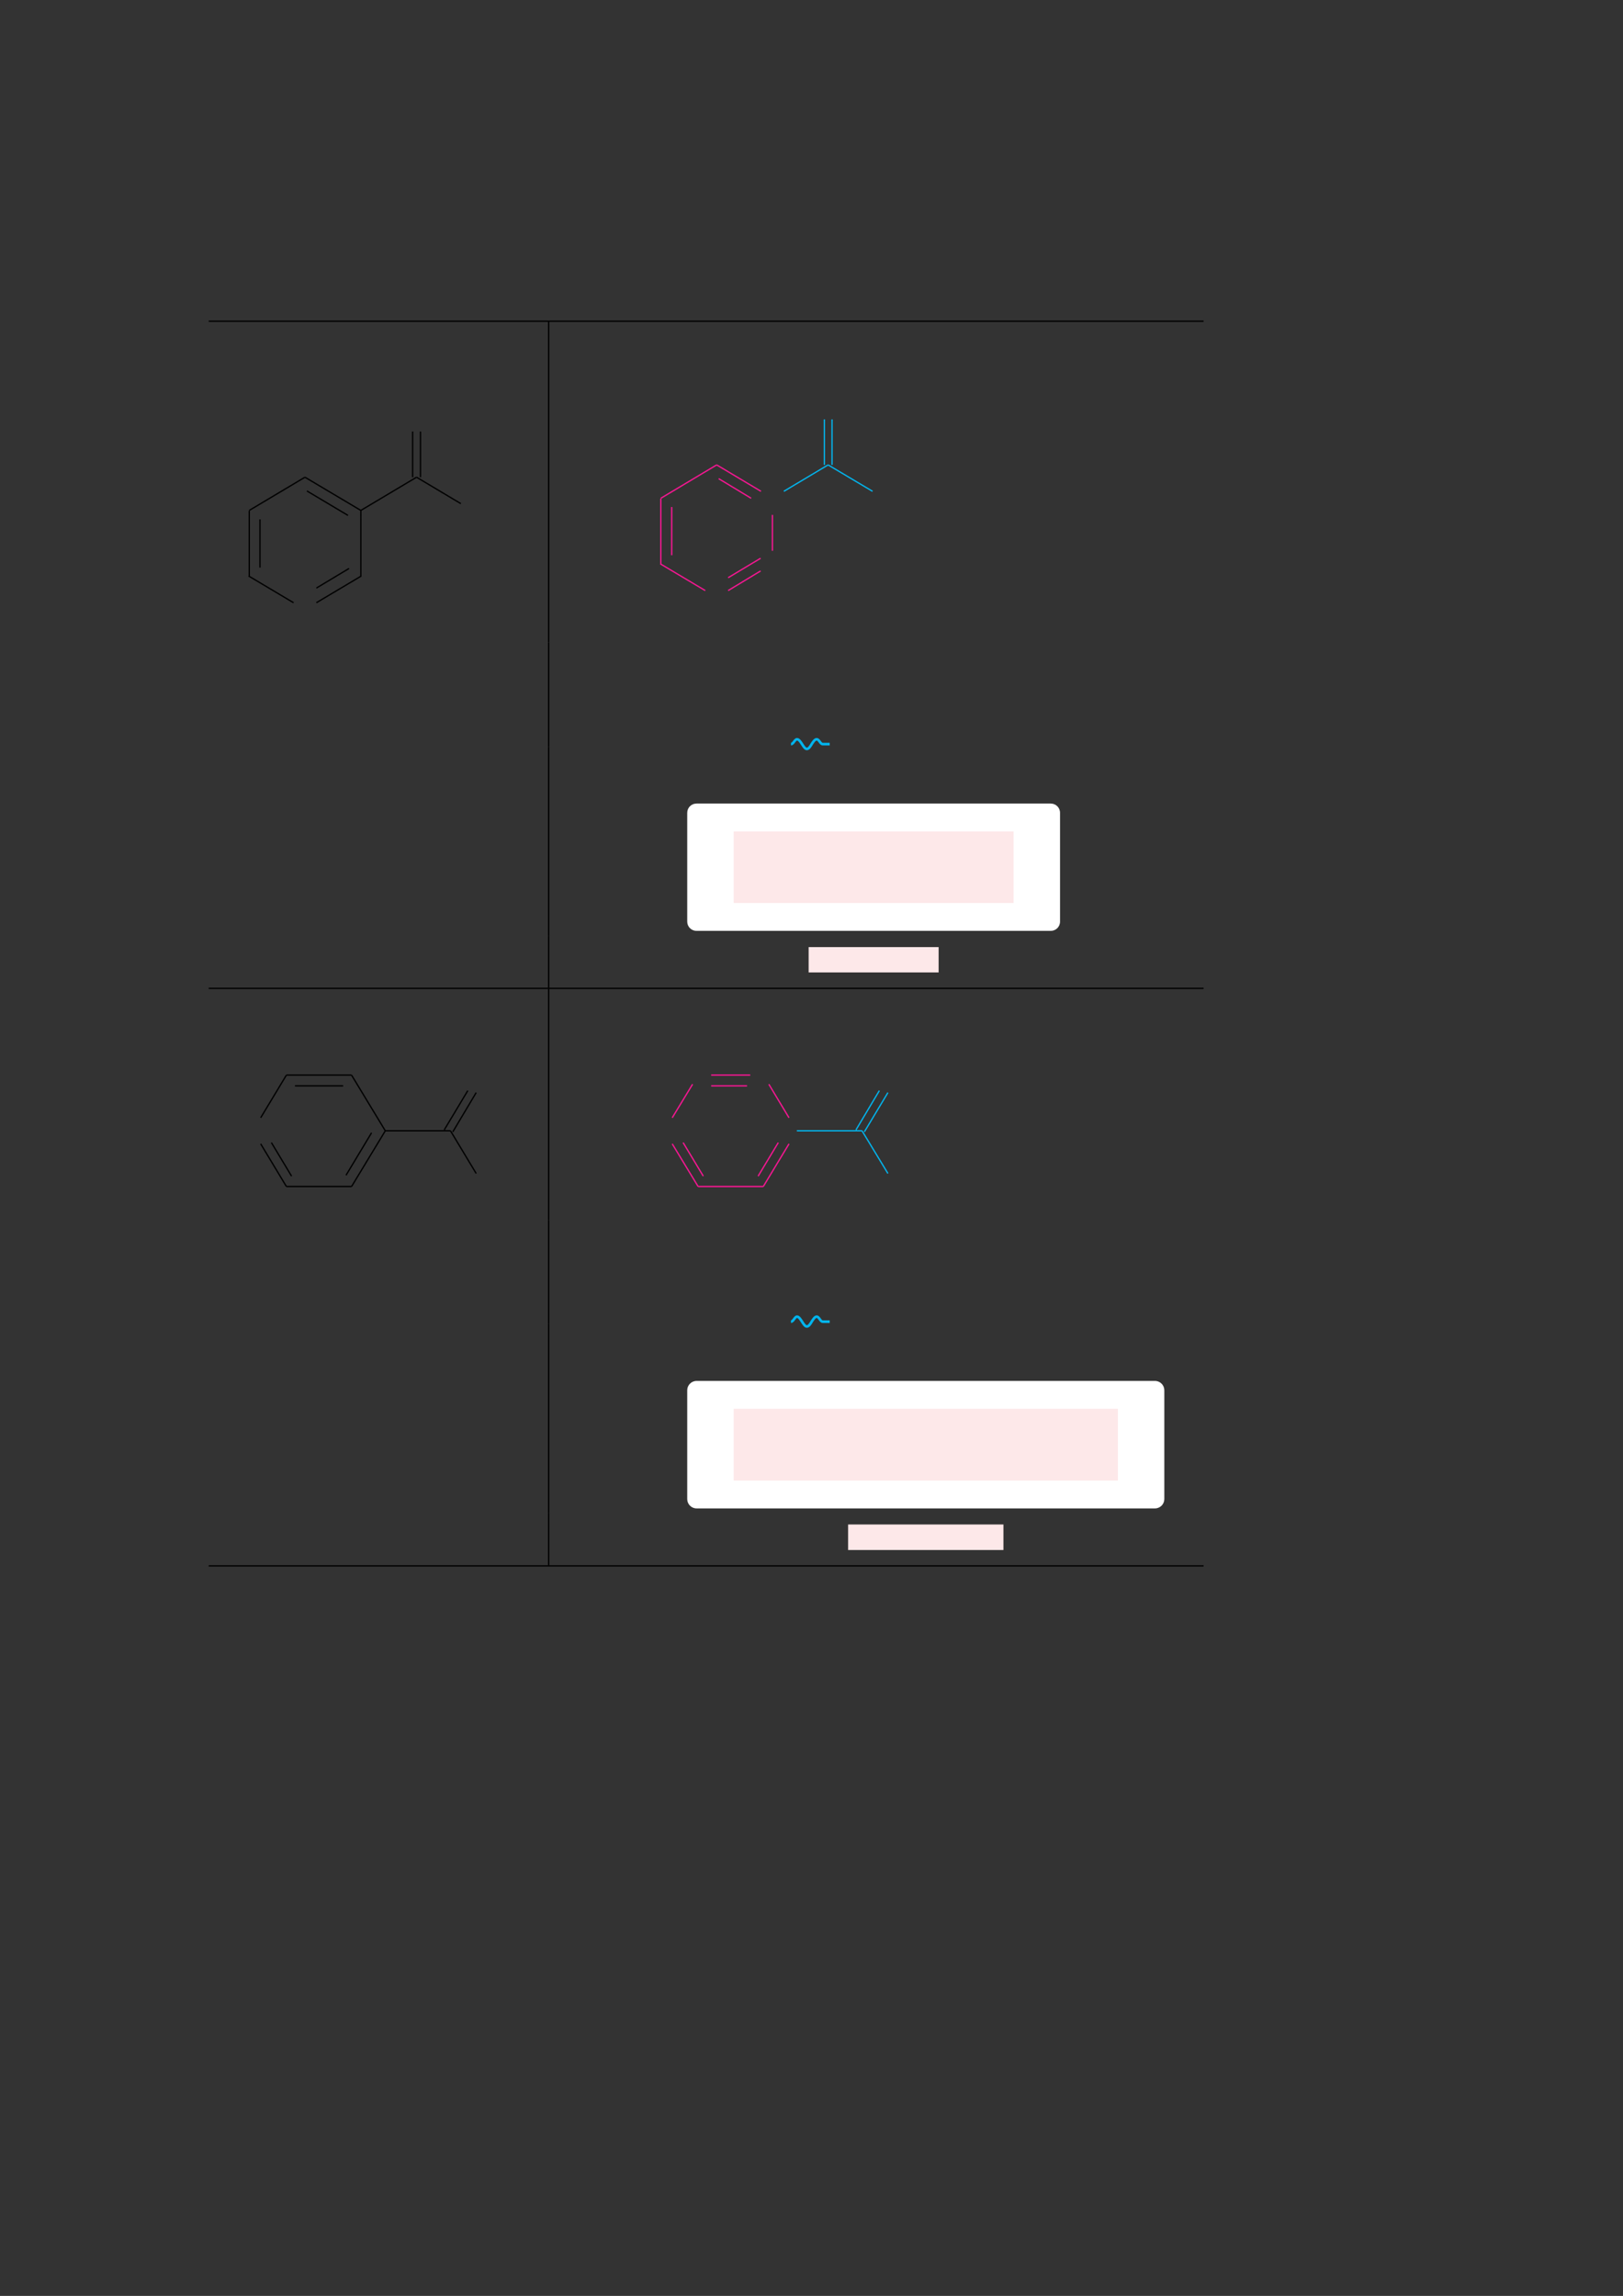 <?xml version="1.0" encoding="UTF-8" standalone="no"?>
<!DOCTYPE svg PUBLIC "-//W3C//DTD SVG 1.1//EN"
"http://www.w3.org/Graphics/SVG/1.1/DTD/svg11.dtd">
<svg viewBox="0 0 909 1286" version="1.1" xmlns="http://www.w3.org/2000/svg" xmlns:xlink="http://www.w3.org/1999/xlink">
<rect x="0" y="0" width="909" height="1286" fill="#333333" stroke="none"/>
<defs>
<style type="text/css"><![CDATA[
.g0_15{
fill: none;
stroke: #000000;
stroke-width: 0.73;
stroke-linecap: butt;
stroke-linejoin: miter;
}
.g1_15{
fill: none;
stroke: #F81693;
stroke-width: 0.73;
stroke-linecap: butt;
stroke-linejoin: miter;
}
.g2_15{
fill: none;
stroke: #02B5EE;
stroke-width: 0.73;
stroke-linecap: butt;
stroke-linejoin: miter;
}
.g3_15{
fill: none;
stroke: #02B5EE;
stroke-width: 1.461;
stroke-linecap: butt;
stroke-linejoin: miter;
}
.g4_15{
fill: #FFFFFF;
}
.g5_15{
fill: #FDE8E9;
}
]]></style>
</defs>
<path d="M116.9,179.9H674.1M307.3,209.5V180.3m-136.5,87l31.3,18.6m0,36.7V286.1m-24.9,51.5l25.2,-15m-38,15l-25.2,-15m.4,0V286.1m31.2,-18.8l-31.2,18.6M171.9,275l23,13.7m-17.7,40.7l18.3,-11m-49.9,-.5v-27m87.7,-23.6l24.8,14.8M233.3,267.3l-31.2,18.6m29,-18.6V241.7m4.4,25.6V241.7m71.8,118.1V209.5" class="g0_15"/>
<path d="M401.4,260.4l24.8,14.8m6.4,33.3V288.4m-24.8,42.4l18.2,-11m-31,11l-25.2,-15m.3,0V279.3m31.3,-18.9l-31.3,18.7m32.4,-11l18.2,11m-12.9,44.5L426,312.7M376.2,311V284" class="g1_15"/>
<path d="M463.8,260.4l24.9,14.8M463.8,260.4L439,275.2m22.7,-14.8V234.9m4.3,25.5V234.9" class="g2_15"/>
<path d="M307.3,389V359.8m0,58.5V389" class="g0_15"/>
<path d="M443,416.8c1.4,0,2.1,-2.7,3.4,-2.7c1,0,1.9,1.3,2.8,2.7c.9,1.4,1.7,2.7,2.7,2.7c1,0,1.9,-1.3,2.7,-2.7c.9,-1.4,1.8,-2.7,2.8,-2.7c1.4,0,2,2.7,3.4,2.7h3.9" class="g3_15"/>
<path d="M307.3,447.5V418.3m0,105.7V447.5" class="g0_15"/>
<path d="M384.9,516.2V455.3c0,-2.9,2.3,-5.2,5.2,-5.2H588.5c2.9,0,5.2,2.3,5.2,5.2v60.9c0,2.9,-2.3,5.2,-5.2,5.2H390.1c-2.9,0,-5.2,-2.3,-5.2,-5.2Z" class="g4_15"/>
<path d="M452.9,544.7h72.8V530.5H452.9v14.2Z" class="g5_15"/>
<path d="M410.9,505.8H567.7V465.7H410.9v40.1Z" class="g5_15"/>
<path d="M307.3,553.2V524M116.9,553.6H674.1M307.3,583.2V554M146,626.1l14.4,-23.9m0,0h36.5m18.9,31.2L196.9,602.2m18.9,31.2l-18.9,31.2m-36.5,0h36.5M146,640.7l14.4,23.9m4.8,-56.4h27m15.9,26.3l-14.3,23.8M152,640l11.3,18.8m52.5,-25.4h36.5m14.4,23.9L252.3,633.4m1.3,.6l13.1,-22m-17.9,20.9l13.2,-22m45.3,72.4V583.2" class="g0_15"/>
<path d="M376.5,626.1l11.4,-18.8m10.4,-5.1h21.9m21.7,23.9L430.6,607.3m11.3,33.4l-14.4,23.9m-36.5,0h36.5m-51,-23.9L391,664.6m7.3,-56.4h20.1M435.9,640l-11.3,18.8M382.6,640l11.3,18.8" class="g1_15"/>
<path d="M446.3,633.4h36.5m14.5,23.9L482.8,633.4m1.3,.6l13.2,-22m-17.9,20.9l13.1,-22" class="g2_15"/>
<path d="M307.3,712.5V683.3m0,58.4V712.5" class="g0_15"/>
<path d="M443,740.3c1.4,0,2.1,-2.8,3.4,-2.8c1,0,1.9,1.4,2.8,2.8c.9,1.4,1.7,2.7,2.7,2.7c1,0,1.9,-1.3,2.7,-2.7c.9,-1.4,1.8,-2.8,2.8,-2.8c1.4,0,2,2.8,3.4,2.8h3.9" class="g3_15"/>
<path d="M307.3,770.9V741.7m0,105.8V770.9" class="g0_15"/>
<path d="M384.9,839.7v-61c0,-2.8,2.3,-5.2,5.2,-5.2H646.9c2.9,0,5.2,2.4,5.2,5.2v61c0,2.8,-2.3,5.2,-5.2,5.2H390.1c-2.9,0,-5.2,-2.4,-5.2,-5.2Z" class="g4_15"/>
<path d="M475,868.2h87V853.9H475v14.3Z" class="g5_15"/>
<path d="M410.9,829.3H626.1V789.1H410.9v40.2Z" class="g5_15"/>
<path d="M307.3,876.7V847.5M116.9,877.1H674.1" class="g0_15"/>
</svg>